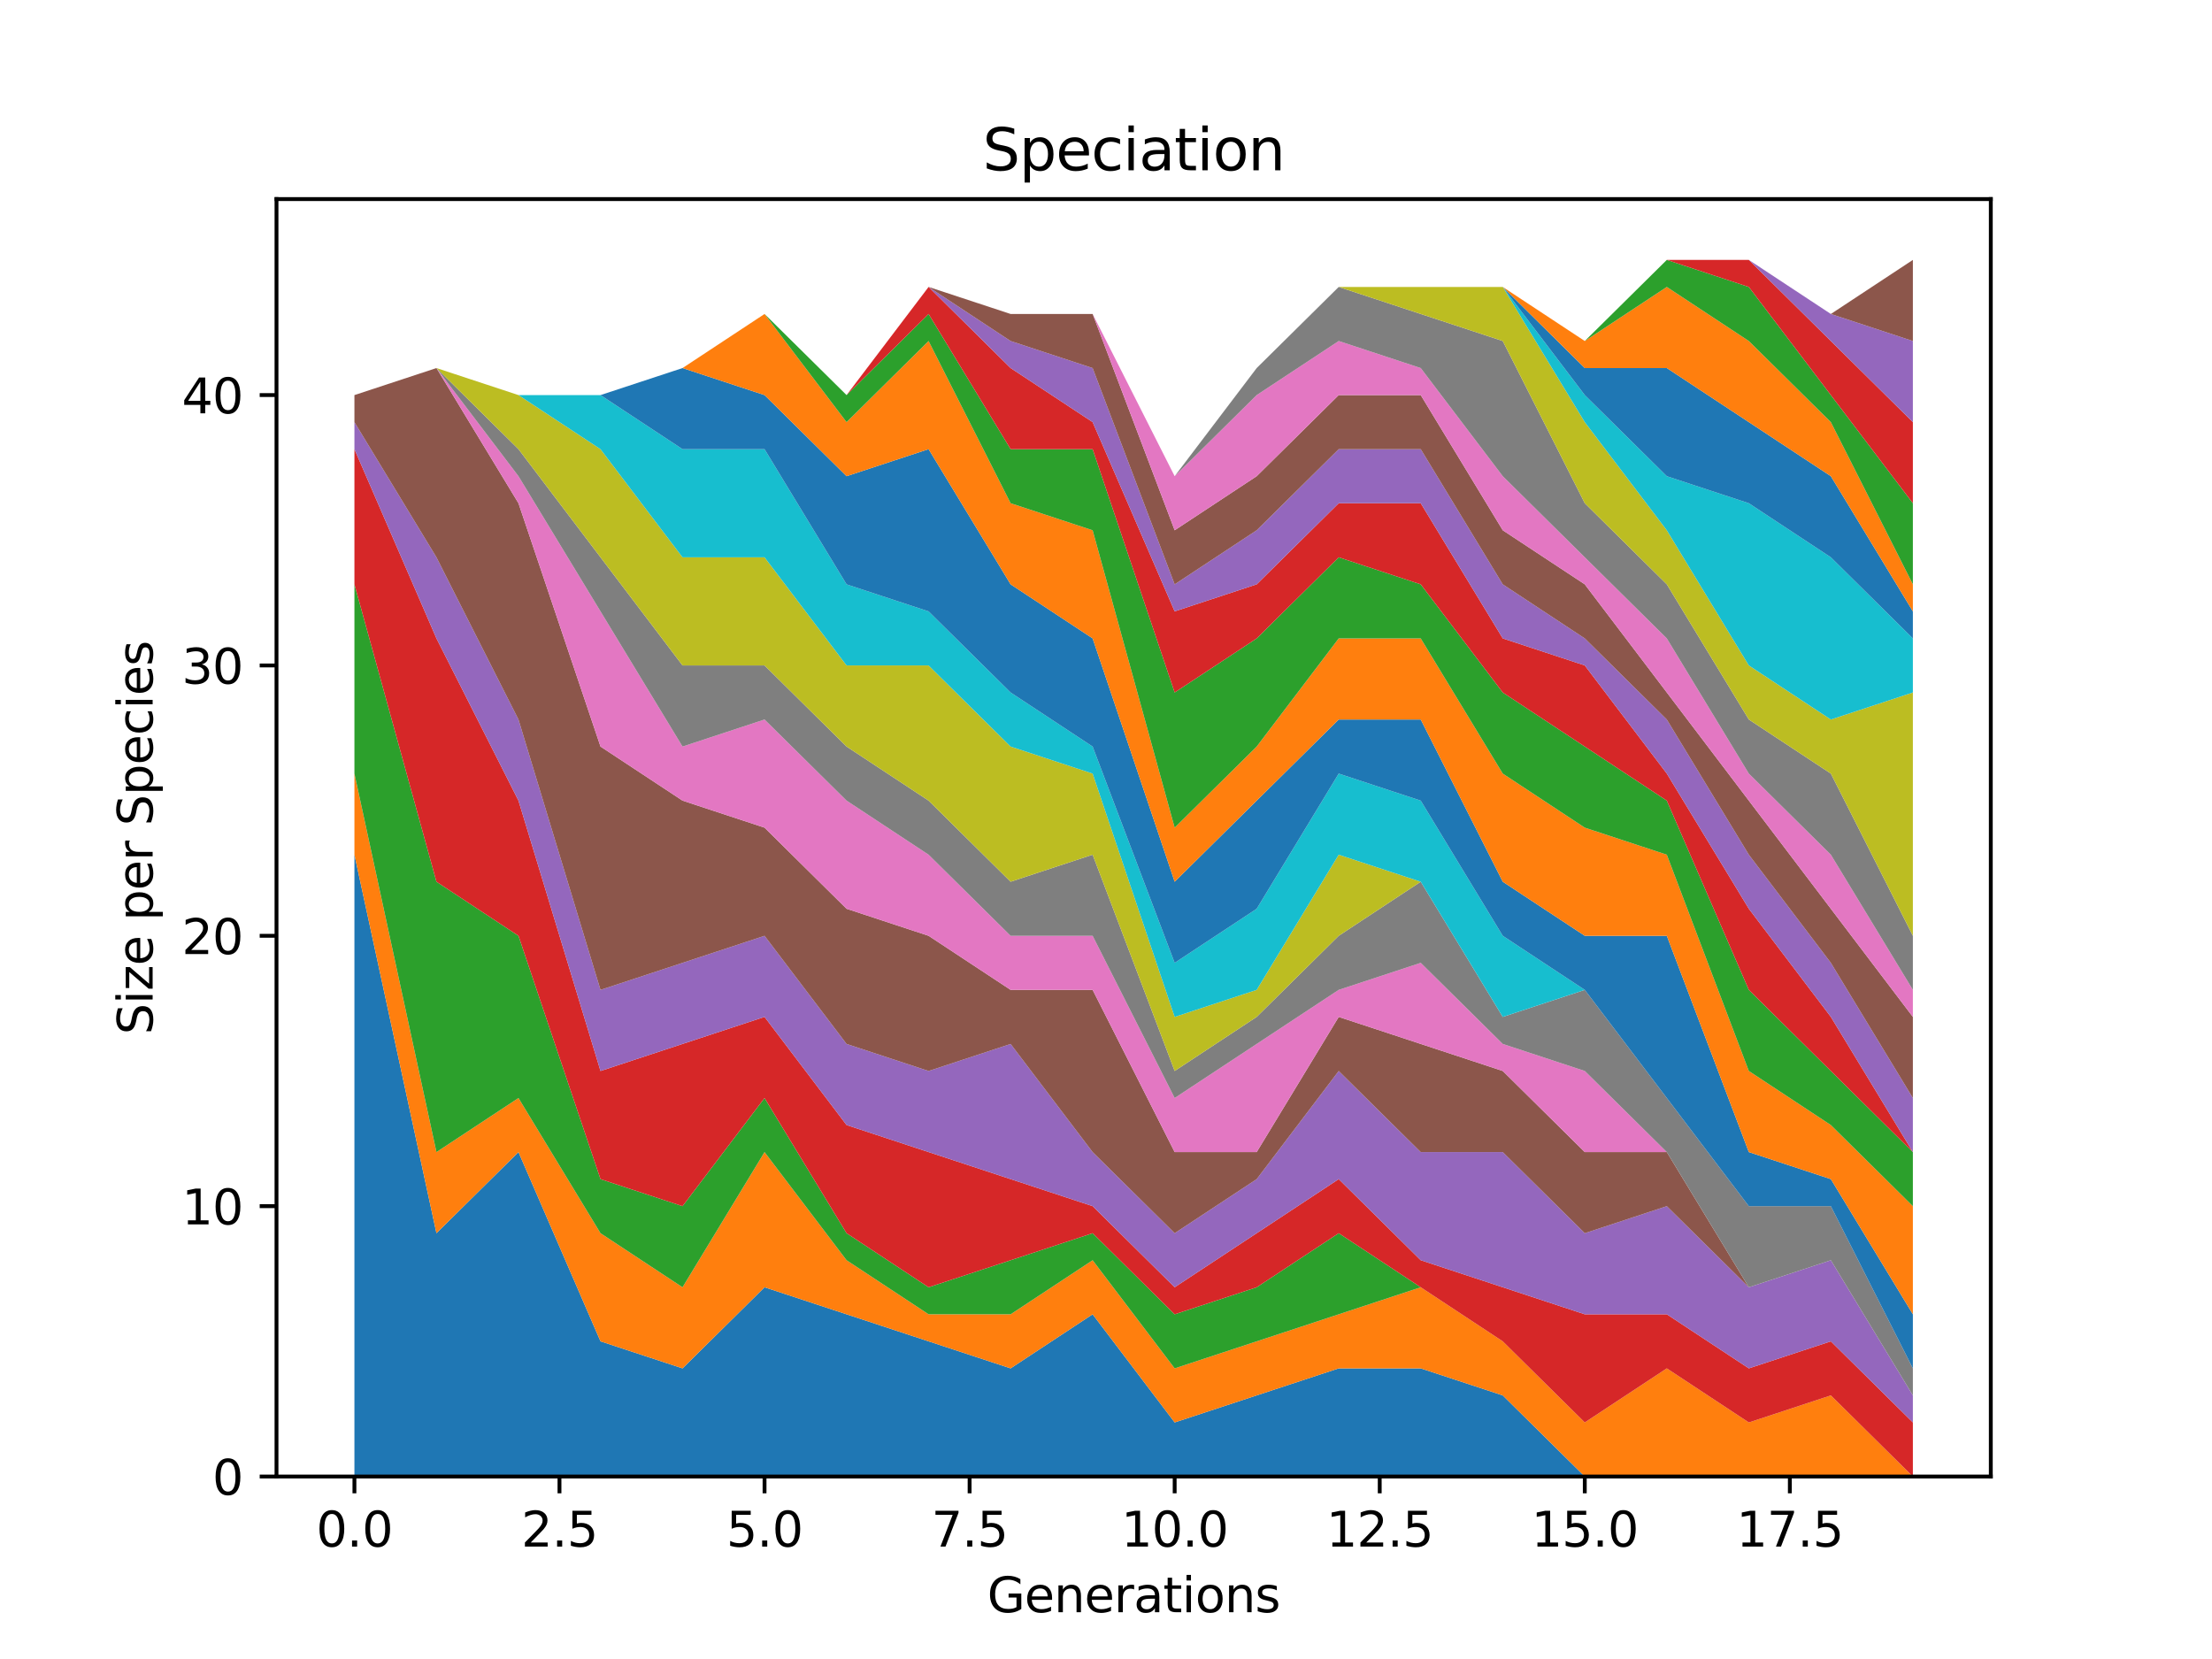 <?xml version="1.0" encoding="utf-8" standalone="no"?>
<!DOCTYPE svg PUBLIC "-//W3C//DTD SVG 1.1//EN"
  "http://www.w3.org/Graphics/SVG/1.1/DTD/svg11.dtd">
<svg xmlns:xlink="http://www.w3.org/1999/xlink" width="460.8pt" height="345.6pt" viewBox="0 0 460.8 345.6" xmlns="http://www.w3.org/2000/svg" version="1.1">
 <defs>
  <style type="text/css">*{stroke-linejoin: round; stroke-linecap: butt}</style>
 </defs>
 <g id="figure_1">
  <g id="patch_1">
   <path d="M 0 345.6 
L 460.8 345.6 
L 460.8 0 
L 0 0 
z
" style="fill: #ffffff"/>
  </g>
  <g id="axes_1">
   <g id="patch_2">
    <path d="M 57.6 307.584 
L 414.72 307.584 
L 414.72 41.472 
L 57.6 41.472 
z
" style="fill: #ffffff"/>
   </g>
   <g id="PolyCollection_1">
    <path d="M 73.833 178.048 
L 73.833 307.584 
L 90.92 307.584 
L 108.007 307.584 
L 125.094 307.584 
L 142.181 307.584 
L 159.268 307.584 
L 176.355 307.584 
L 193.442 307.584 
L 210.529 307.584 
L 227.616 307.584 
L 244.704 307.584 
L 261.791 307.584 
L 278.878 307.584 
L 295.965 307.584 
L 313.052 307.584 
L 330.139 307.584 
L 347.226 307.584 
L 364.313 307.584 
L 381.4 307.584 
L 398.487 307.584 
L 398.487 307.584 
L 398.487 307.584 
L 381.4 307.584 
L 364.313 307.584 
L 347.226 307.584 
L 330.139 307.584 
L 313.052 290.688 
L 295.965 285.056 
L 278.878 285.056 
L 261.791 290.688 
L 244.704 296.32 
L 227.616 273.792 
L 210.529 285.056 
L 193.442 279.424 
L 176.355 273.792 
L 159.268 268.16 
L 142.181 285.056 
L 125.094 279.424 
L 108.007 240 
L 90.92 256.896 
L 73.833 178.048 
z
" clip-path="url(#p8655a95575)" style="fill: #1f77b4"/>
   </g>
   <g id="PolyCollection_2">
    <path d="M 73.833 161.152 
L 73.833 178.048 
L 90.92 256.896 
L 108.007 240 
L 125.094 279.424 
L 142.181 285.056 
L 159.268 268.16 
L 176.355 273.792 
L 193.442 279.424 
L 210.529 285.056 
L 227.616 273.792 
L 244.704 296.32 
L 261.791 290.688 
L 278.878 285.056 
L 295.965 285.056 
L 313.052 290.688 
L 330.139 307.584 
L 347.226 307.584 
L 364.313 307.584 
L 381.4 307.584 
L 398.487 307.584 
L 398.487 307.584 
L 398.487 307.584 
L 381.4 290.688 
L 364.313 296.32 
L 347.226 285.056 
L 330.139 296.32 
L 313.052 279.424 
L 295.965 268.16 
L 278.878 273.792 
L 261.791 279.424 
L 244.704 285.056 
L 227.616 262.528 
L 210.529 273.792 
L 193.442 273.792 
L 176.355 262.528 
L 159.268 240 
L 142.181 268.16 
L 125.094 256.896 
L 108.007 228.736 
L 90.92 240 
L 73.833 161.152 
z
" clip-path="url(#p8655a95575)" style="fill: #ff7f0e"/>
   </g>
   <g id="PolyCollection_3">
    <path d="M 73.833 121.728 
L 73.833 161.152 
L 90.92 240 
L 108.007 228.736 
L 125.094 256.896 
L 142.181 268.16 
L 159.268 240 
L 176.355 262.528 
L 193.442 273.792 
L 210.529 273.792 
L 227.616 262.528 
L 244.704 285.056 
L 261.791 279.424 
L 278.878 273.792 
L 295.965 268.16 
L 313.052 279.424 
L 330.139 296.32 
L 347.226 285.056 
L 364.313 296.32 
L 381.4 290.688 
L 398.487 307.584 
L 398.487 307.584 
L 398.487 307.584 
L 381.4 290.688 
L 364.313 296.32 
L 347.226 285.056 
L 330.139 296.32 
L 313.052 279.424 
L 295.965 268.16 
L 278.878 256.896 
L 261.791 268.16 
L 244.704 273.792 
L 227.616 256.896 
L 210.529 262.528 
L 193.442 268.16 
L 176.355 256.896 
L 159.268 228.736 
L 142.181 251.264 
L 125.094 245.632 
L 108.007 194.944 
L 90.92 183.68 
L 73.833 121.728 
z
" clip-path="url(#p8655a95575)" style="fill: #2ca02c"/>
   </g>
   <g id="PolyCollection_4">
    <path d="M 73.833 93.568 
L 73.833 121.728 
L 90.92 183.68 
L 108.007 194.944 
L 125.094 245.632 
L 142.181 251.264 
L 159.268 228.736 
L 176.355 256.896 
L 193.442 268.16 
L 210.529 262.528 
L 227.616 256.896 
L 244.704 273.792 
L 261.791 268.16 
L 278.878 256.896 
L 295.965 268.16 
L 313.052 279.424 
L 330.139 296.32 
L 347.226 285.056 
L 364.313 296.32 
L 381.4 290.688 
L 398.487 307.584 
L 398.487 296.32 
L 398.487 296.32 
L 381.4 279.424 
L 364.313 285.056 
L 347.226 273.792 
L 330.139 273.792 
L 313.052 268.16 
L 295.965 262.528 
L 278.878 245.632 
L 261.791 256.896 
L 244.704 268.16 
L 227.616 251.264 
L 210.529 245.632 
L 193.442 240 
L 176.355 234.368 
L 159.268 211.84 
L 142.181 217.472 
L 125.094 223.104 
L 108.007 166.784 
L 90.92 132.992 
L 73.833 93.568 
z
" clip-path="url(#p8655a95575)" style="fill: #d62728"/>
   </g>
   <g id="PolyCollection_5">
    <path d="M 73.833 87.936 
L 73.833 93.568 
L 90.92 132.992 
L 108.007 166.784 
L 125.094 223.104 
L 142.181 217.472 
L 159.268 211.84 
L 176.355 234.368 
L 193.442 240 
L 210.529 245.632 
L 227.616 251.264 
L 244.704 268.16 
L 261.791 256.896 
L 278.878 245.632 
L 295.965 262.528 
L 313.052 268.16 
L 330.139 273.792 
L 347.226 273.792 
L 364.313 285.056 
L 381.4 279.424 
L 398.487 296.32 
L 398.487 290.688 
L 398.487 290.688 
L 381.4 262.528 
L 364.313 268.16 
L 347.226 251.264 
L 330.139 256.896 
L 313.052 240 
L 295.965 240 
L 278.878 223.104 
L 261.791 245.632 
L 244.704 256.896 
L 227.616 240 
L 210.529 217.472 
L 193.442 223.104 
L 176.355 217.472 
L 159.268 194.944 
L 142.181 200.576 
L 125.094 206.208 
L 108.007 149.888 
L 90.92 116.096 
L 73.833 87.936 
z
" clip-path="url(#p8655a95575)" style="fill: #9467bd"/>
   </g>
   <g id="PolyCollection_6">
    <path d="M 73.833 82.304 
L 73.833 87.936 
L 90.92 116.096 
L 108.007 149.888 
L 125.094 206.208 
L 142.181 200.576 
L 159.268 194.944 
L 176.355 217.472 
L 193.442 223.104 
L 210.529 217.472 
L 227.616 240 
L 244.704 256.896 
L 261.791 245.632 
L 278.878 223.104 
L 295.965 240 
L 313.052 240 
L 330.139 256.896 
L 347.226 251.264 
L 364.313 268.16 
L 381.4 262.528 
L 398.487 290.688 
L 398.487 290.688 
L 398.487 290.688 
L 381.4 262.528 
L 364.313 268.16 
L 347.226 240 
L 330.139 240 
L 313.052 223.104 
L 295.965 217.472 
L 278.878 211.84 
L 261.791 240 
L 244.704 240 
L 227.616 206.208 
L 210.529 206.208 
L 193.442 194.944 
L 176.355 189.312 
L 159.268 172.416 
L 142.181 166.784 
L 125.094 155.52 
L 108.007 104.832 
L 90.92 76.672 
L 73.833 82.304 
z
" clip-path="url(#p8655a95575)" style="fill: #8c564b"/>
   </g>
   <g id="PolyCollection_7">
    <path d="M 73.833 82.304 
L 73.833 82.304 
L 90.92 76.672 
L 108.007 104.832 
L 125.094 155.52 
L 142.181 166.784 
L 159.268 172.416 
L 176.355 189.312 
L 193.442 194.944 
L 210.529 206.208 
L 227.616 206.208 
L 244.704 240 
L 261.791 240 
L 278.878 211.84 
L 295.965 217.472 
L 313.052 223.104 
L 330.139 240 
L 347.226 240 
L 364.313 268.16 
L 381.4 262.528 
L 398.487 290.688 
L 398.487 290.688 
L 398.487 290.688 
L 381.4 262.528 
L 364.313 268.16 
L 347.226 240 
L 330.139 223.104 
L 313.052 217.472 
L 295.965 200.576 
L 278.878 206.208 
L 261.791 217.472 
L 244.704 228.736 
L 227.616 194.944 
L 210.529 194.944 
L 193.442 178.048 
L 176.355 166.784 
L 159.268 149.888 
L 142.181 155.52 
L 125.094 127.36 
L 108.007 99.2 
L 90.92 76.672 
L 73.833 82.304 
z
" clip-path="url(#p8655a95575)" style="fill: #e377c2"/>
   </g>
   <g id="PolyCollection_8">
    <path d="M 73.833 82.304 
L 73.833 82.304 
L 90.92 76.672 
L 108.007 99.2 
L 125.094 127.36 
L 142.181 155.52 
L 159.268 149.888 
L 176.355 166.784 
L 193.442 178.048 
L 210.529 194.944 
L 227.616 194.944 
L 244.704 228.736 
L 261.791 217.472 
L 278.878 206.208 
L 295.965 200.576 
L 313.052 217.472 
L 330.139 223.104 
L 347.226 240 
L 364.313 268.16 
L 381.4 262.528 
L 398.487 290.688 
L 398.487 285.056 
L 398.487 285.056 
L 381.4 251.264 
L 364.313 251.264 
L 347.226 228.736 
L 330.139 206.208 
L 313.052 211.84 
L 295.965 183.68 
L 278.878 194.944 
L 261.791 211.84 
L 244.704 223.104 
L 227.616 178.048 
L 210.529 183.68 
L 193.442 166.784 
L 176.355 155.52 
L 159.268 138.624 
L 142.181 138.624 
L 125.094 116.096 
L 108.007 93.568 
L 90.92 76.672 
L 73.833 82.304 
z
" clip-path="url(#p8655a95575)" style="fill: #7f7f7f"/>
   </g>
   <g id="PolyCollection_9">
    <path d="M 73.833 82.304 
L 73.833 82.304 
L 90.92 76.672 
L 108.007 93.568 
L 125.094 116.096 
L 142.181 138.624 
L 159.268 138.624 
L 176.355 155.52 
L 193.442 166.784 
L 210.529 183.68 
L 227.616 178.048 
L 244.704 223.104 
L 261.791 211.84 
L 278.878 194.944 
L 295.965 183.68 
L 313.052 211.84 
L 330.139 206.208 
L 347.226 228.736 
L 364.313 251.264 
L 381.4 251.264 
L 398.487 285.056 
L 398.487 285.056 
L 398.487 285.056 
L 381.4 251.264 
L 364.313 251.264 
L 347.226 228.736 
L 330.139 206.208 
L 313.052 211.84 
L 295.965 183.68 
L 278.878 178.048 
L 261.791 206.208 
L 244.704 211.84 
L 227.616 161.152 
L 210.529 155.52 
L 193.442 138.624 
L 176.355 138.624 
L 159.268 116.096 
L 142.181 116.096 
L 125.094 93.568 
L 108.007 82.304 
L 90.92 76.672 
L 73.833 82.304 
z
" clip-path="url(#p8655a95575)" style="fill: #bcbd22"/>
   </g>
   <g id="PolyCollection_10">
    <path d="M 73.833 82.304 
L 73.833 82.304 
L 90.92 76.672 
L 108.007 82.304 
L 125.094 93.568 
L 142.181 116.096 
L 159.268 116.096 
L 176.355 138.624 
L 193.442 138.624 
L 210.529 155.52 
L 227.616 161.152 
L 244.704 211.84 
L 261.791 206.208 
L 278.878 178.048 
L 295.965 183.68 
L 313.052 211.84 
L 330.139 206.208 
L 347.226 228.736 
L 364.313 251.264 
L 381.4 251.264 
L 398.487 285.056 
L 398.487 285.056 
L 398.487 285.056 
L 381.4 251.264 
L 364.313 251.264 
L 347.226 228.736 
L 330.139 206.208 
L 313.052 194.944 
L 295.965 166.784 
L 278.878 161.152 
L 261.791 189.312 
L 244.704 200.576 
L 227.616 155.52 
L 210.529 144.256 
L 193.442 127.36 
L 176.355 121.728 
L 159.268 93.568 
L 142.181 93.568 
L 125.094 82.304 
L 108.007 82.304 
L 90.92 76.672 
L 73.833 82.304 
z
" clip-path="url(#p8655a95575)" style="fill: #17becf"/>
   </g>
   <g id="PolyCollection_11">
    <path d="M 73.833 82.304 
L 73.833 82.304 
L 90.92 76.672 
L 108.007 82.304 
L 125.094 82.304 
L 142.181 93.568 
L 159.268 93.568 
L 176.355 121.728 
L 193.442 127.36 
L 210.529 144.256 
L 227.616 155.52 
L 244.704 200.576 
L 261.791 189.312 
L 278.878 161.152 
L 295.965 166.784 
L 313.052 194.944 
L 330.139 206.208 
L 347.226 228.736 
L 364.313 251.264 
L 381.4 251.264 
L 398.487 285.056 
L 398.487 273.792 
L 398.487 273.792 
L 381.4 245.632 
L 364.313 240 
L 347.226 194.944 
L 330.139 194.944 
L 313.052 183.68 
L 295.965 149.888 
L 278.878 149.888 
L 261.791 166.784 
L 244.704 183.68 
L 227.616 132.992 
L 210.529 121.728 
L 193.442 93.568 
L 176.355 99.2 
L 159.268 82.304 
L 142.181 76.672 
L 125.094 82.304 
L 108.007 82.304 
L 90.92 76.672 
L 73.833 82.304 
z
" clip-path="url(#p8655a95575)" style="fill: #1f77b4"/>
   </g>
   <g id="PolyCollection_12">
    <path d="M 73.833 82.304 
L 73.833 82.304 
L 90.92 76.672 
L 108.007 82.304 
L 125.094 82.304 
L 142.181 76.672 
L 159.268 82.304 
L 176.355 99.2 
L 193.442 93.568 
L 210.529 121.728 
L 227.616 132.992 
L 244.704 183.68 
L 261.791 166.784 
L 278.878 149.888 
L 295.965 149.888 
L 313.052 183.68 
L 330.139 194.944 
L 347.226 194.944 
L 364.313 240 
L 381.4 245.632 
L 398.487 273.792 
L 398.487 251.264 
L 398.487 251.264 
L 381.4 234.368 
L 364.313 223.104 
L 347.226 178.048 
L 330.139 172.416 
L 313.052 161.152 
L 295.965 132.992 
L 278.878 132.992 
L 261.791 155.52 
L 244.704 172.416 
L 227.616 110.464 
L 210.529 104.832 
L 193.442 71.04 
L 176.355 87.936 
L 159.268 65.408 
L 142.181 76.672 
L 125.094 82.304 
L 108.007 82.304 
L 90.92 76.672 
L 73.833 82.304 
z
" clip-path="url(#p8655a95575)" style="fill: #ff7f0e"/>
   </g>
   <g id="PolyCollection_13">
    <path d="M 73.833 82.304 
L 73.833 82.304 
L 90.92 76.672 
L 108.007 82.304 
L 125.094 82.304 
L 142.181 76.672 
L 159.268 65.408 
L 176.355 87.936 
L 193.442 71.04 
L 210.529 104.832 
L 227.616 110.464 
L 244.704 172.416 
L 261.791 155.52 
L 278.878 132.992 
L 295.965 132.992 
L 313.052 161.152 
L 330.139 172.416 
L 347.226 178.048 
L 364.313 223.104 
L 381.4 234.368 
L 398.487 251.264 
L 398.487 240 
L 398.487 240 
L 381.4 223.104 
L 364.313 206.208 
L 347.226 166.784 
L 330.139 155.52 
L 313.052 144.256 
L 295.965 121.728 
L 278.878 116.096 
L 261.791 132.992 
L 244.704 144.256 
L 227.616 93.568 
L 210.529 93.568 
L 193.442 65.408 
L 176.355 82.304 
L 159.268 65.408 
L 142.181 76.672 
L 125.094 82.304 
L 108.007 82.304 
L 90.92 76.672 
L 73.833 82.304 
z
" clip-path="url(#p8655a95575)" style="fill: #2ca02c"/>
   </g>
   <g id="PolyCollection_14">
    <path d="M 73.833 82.304 
L 73.833 82.304 
L 90.92 76.672 
L 108.007 82.304 
L 125.094 82.304 
L 142.181 76.672 
L 159.268 65.408 
L 176.355 82.304 
L 193.442 65.408 
L 210.529 93.568 
L 227.616 93.568 
L 244.704 144.256 
L 261.791 132.992 
L 278.878 116.096 
L 295.965 121.728 
L 313.052 144.256 
L 330.139 155.52 
L 347.226 166.784 
L 364.313 206.208 
L 381.4 223.104 
L 398.487 240 
L 398.487 240 
L 398.487 240 
L 381.4 211.84 
L 364.313 189.312 
L 347.226 161.152 
L 330.139 138.624 
L 313.052 132.992 
L 295.965 104.832 
L 278.878 104.832 
L 261.791 121.728 
L 244.704 127.36 
L 227.616 87.936 
L 210.529 76.672 
L 193.442 59.776 
L 176.355 82.304 
L 159.268 65.408 
L 142.181 76.672 
L 125.094 82.304 
L 108.007 82.304 
L 90.92 76.672 
L 73.833 82.304 
z
" clip-path="url(#p8655a95575)" style="fill: #d62728"/>
   </g>
   <g id="PolyCollection_15">
    <path d="M 73.833 82.304 
L 73.833 82.304 
L 90.92 76.672 
L 108.007 82.304 
L 125.094 82.304 
L 142.181 76.672 
L 159.268 65.408 
L 176.355 82.304 
L 193.442 59.776 
L 210.529 76.672 
L 227.616 87.936 
L 244.704 127.36 
L 261.791 121.728 
L 278.878 104.832 
L 295.965 104.832 
L 313.052 132.992 
L 330.139 138.624 
L 347.226 161.152 
L 364.313 189.312 
L 381.4 211.84 
L 398.487 240 
L 398.487 228.736 
L 398.487 228.736 
L 381.4 200.576 
L 364.313 178.048 
L 347.226 149.888 
L 330.139 132.992 
L 313.052 121.728 
L 295.965 93.568 
L 278.878 93.568 
L 261.791 110.464 
L 244.704 121.728 
L 227.616 76.672 
L 210.529 71.04 
L 193.442 59.776 
L 176.355 82.304 
L 159.268 65.408 
L 142.181 76.672 
L 125.094 82.304 
L 108.007 82.304 
L 90.92 76.672 
L 73.833 82.304 
z
" clip-path="url(#p8655a95575)" style="fill: #9467bd"/>
   </g>
   <g id="PolyCollection_16">
    <path d="M 73.833 82.304 
L 73.833 82.304 
L 90.92 76.672 
L 108.007 82.304 
L 125.094 82.304 
L 142.181 76.672 
L 159.268 65.408 
L 176.355 82.304 
L 193.442 59.776 
L 210.529 71.04 
L 227.616 76.672 
L 244.704 121.728 
L 261.791 110.464 
L 278.878 93.568 
L 295.965 93.568 
L 313.052 121.728 
L 330.139 132.992 
L 347.226 149.888 
L 364.313 178.048 
L 381.4 200.576 
L 398.487 228.736 
L 398.487 211.84 
L 398.487 211.84 
L 381.4 189.312 
L 364.313 166.784 
L 347.226 144.256 
L 330.139 121.728 
L 313.052 110.464 
L 295.965 82.304 
L 278.878 82.304 
L 261.791 99.2 
L 244.704 110.464 
L 227.616 65.408 
L 210.529 65.408 
L 193.442 59.776 
L 176.355 82.304 
L 159.268 65.408 
L 142.181 76.672 
L 125.094 82.304 
L 108.007 82.304 
L 90.92 76.672 
L 73.833 82.304 
z
" clip-path="url(#p8655a95575)" style="fill: #8c564b"/>
   </g>
   <g id="PolyCollection_17">
    <path d="M 73.833 82.304 
L 73.833 82.304 
L 90.92 76.672 
L 108.007 82.304 
L 125.094 82.304 
L 142.181 76.672 
L 159.268 65.408 
L 176.355 82.304 
L 193.442 59.776 
L 210.529 65.408 
L 227.616 65.408 
L 244.704 110.464 
L 261.791 99.2 
L 278.878 82.304 
L 295.965 82.304 
L 313.052 110.464 
L 330.139 121.728 
L 347.226 144.256 
L 364.313 166.784 
L 381.4 189.312 
L 398.487 211.84 
L 398.487 206.208 
L 398.487 206.208 
L 381.4 178.048 
L 364.313 161.152 
L 347.226 132.992 
L 330.139 116.096 
L 313.052 99.2 
L 295.965 76.672 
L 278.878 71.04 
L 261.791 82.304 
L 244.704 99.2 
L 227.616 65.408 
L 210.529 65.408 
L 193.442 59.776 
L 176.355 82.304 
L 159.268 65.408 
L 142.181 76.672 
L 125.094 82.304 
L 108.007 82.304 
L 90.92 76.672 
L 73.833 82.304 
z
" clip-path="url(#p8655a95575)" style="fill: #e377c2"/>
   </g>
   <g id="PolyCollection_18">
    <path d="M 73.833 82.304 
L 73.833 82.304 
L 90.92 76.672 
L 108.007 82.304 
L 125.094 82.304 
L 142.181 76.672 
L 159.268 65.408 
L 176.355 82.304 
L 193.442 59.776 
L 210.529 65.408 
L 227.616 65.408 
L 244.704 99.2 
L 261.791 82.304 
L 278.878 71.04 
L 295.965 76.672 
L 313.052 99.2 
L 330.139 116.096 
L 347.226 132.992 
L 364.313 161.152 
L 381.4 178.048 
L 398.487 206.208 
L 398.487 194.944 
L 398.487 194.944 
L 381.4 161.152 
L 364.313 149.888 
L 347.226 121.728 
L 330.139 104.832 
L 313.052 71.04 
L 295.965 65.408 
L 278.878 59.776 
L 261.791 76.672 
L 244.704 99.2 
L 227.616 65.408 
L 210.529 65.408 
L 193.442 59.776 
L 176.355 82.304 
L 159.268 65.408 
L 142.181 76.672 
L 125.094 82.304 
L 108.007 82.304 
L 90.92 76.672 
L 73.833 82.304 
z
" clip-path="url(#p8655a95575)" style="fill: #7f7f7f"/>
   </g>
   <g id="PolyCollection_19">
    <path d="M 73.833 82.304 
L 73.833 82.304 
L 90.92 76.672 
L 108.007 82.304 
L 125.094 82.304 
L 142.181 76.672 
L 159.268 65.408 
L 176.355 82.304 
L 193.442 59.776 
L 210.529 65.408 
L 227.616 65.408 
L 244.704 99.2 
L 261.791 76.672 
L 278.878 59.776 
L 295.965 65.408 
L 313.052 71.04 
L 330.139 104.832 
L 347.226 121.728 
L 364.313 149.888 
L 381.4 161.152 
L 398.487 194.944 
L 398.487 144.256 
L 398.487 144.256 
L 381.4 149.888 
L 364.313 138.624 
L 347.226 110.464 
L 330.139 87.936 
L 313.052 59.776 
L 295.965 59.776 
L 278.878 59.776 
L 261.791 76.672 
L 244.704 99.2 
L 227.616 65.408 
L 210.529 65.408 
L 193.442 59.776 
L 176.355 82.304 
L 159.268 65.408 
L 142.181 76.672 
L 125.094 82.304 
L 108.007 82.304 
L 90.92 76.672 
L 73.833 82.304 
z
" clip-path="url(#p8655a95575)" style="fill: #bcbd22"/>
   </g>
   <g id="PolyCollection_20">
    <path d="M 73.833 82.304 
L 73.833 82.304 
L 90.92 76.672 
L 108.007 82.304 
L 125.094 82.304 
L 142.181 76.672 
L 159.268 65.408 
L 176.355 82.304 
L 193.442 59.776 
L 210.529 65.408 
L 227.616 65.408 
L 244.704 99.2 
L 261.791 76.672 
L 278.878 59.776 
L 295.965 59.776 
L 313.052 59.776 
L 330.139 87.936 
L 347.226 110.464 
L 364.313 138.624 
L 381.4 149.888 
L 398.487 144.256 
L 398.487 132.992 
L 398.487 132.992 
L 381.4 116.096 
L 364.313 104.832 
L 347.226 99.2 
L 330.139 82.304 
L 313.052 59.776 
L 295.965 59.776 
L 278.878 59.776 
L 261.791 76.672 
L 244.704 99.2 
L 227.616 65.408 
L 210.529 65.408 
L 193.442 59.776 
L 176.355 82.304 
L 159.268 65.408 
L 142.181 76.672 
L 125.094 82.304 
L 108.007 82.304 
L 90.92 76.672 
L 73.833 82.304 
z
" clip-path="url(#p8655a95575)" style="fill: #17becf"/>
   </g>
   <g id="PolyCollection_21">
    <path d="M 73.833 82.304 
L 73.833 82.304 
L 90.92 76.672 
L 108.007 82.304 
L 125.094 82.304 
L 142.181 76.672 
L 159.268 65.408 
L 176.355 82.304 
L 193.442 59.776 
L 210.529 65.408 
L 227.616 65.408 
L 244.704 99.2 
L 261.791 76.672 
L 278.878 59.776 
L 295.965 59.776 
L 313.052 59.776 
L 330.139 82.304 
L 347.226 99.2 
L 364.313 104.832 
L 381.4 116.096 
L 398.487 132.992 
L 398.487 127.36 
L 398.487 127.36 
L 381.4 99.2 
L 364.313 87.936 
L 347.226 76.672 
L 330.139 76.672 
L 313.052 59.776 
L 295.965 59.776 
L 278.878 59.776 
L 261.791 76.672 
L 244.704 99.2 
L 227.616 65.408 
L 210.529 65.408 
L 193.442 59.776 
L 176.355 82.304 
L 159.268 65.408 
L 142.181 76.672 
L 125.094 82.304 
L 108.007 82.304 
L 90.92 76.672 
L 73.833 82.304 
z
" clip-path="url(#p8655a95575)" style="fill: #1f77b4"/>
   </g>
   <g id="PolyCollection_22">
    <path d="M 73.833 82.304 
L 73.833 82.304 
L 90.92 76.672 
L 108.007 82.304 
L 125.094 82.304 
L 142.181 76.672 
L 159.268 65.408 
L 176.355 82.304 
L 193.442 59.776 
L 210.529 65.408 
L 227.616 65.408 
L 244.704 99.2 
L 261.791 76.672 
L 278.878 59.776 
L 295.965 59.776 
L 313.052 59.776 
L 330.139 76.672 
L 347.226 76.672 
L 364.313 87.936 
L 381.4 99.2 
L 398.487 127.36 
L 398.487 121.728 
L 398.487 121.728 
L 381.4 87.936 
L 364.313 71.04 
L 347.226 59.776 
L 330.139 71.04 
L 313.052 59.776 
L 295.965 59.776 
L 278.878 59.776 
L 261.791 76.672 
L 244.704 99.2 
L 227.616 65.408 
L 210.529 65.408 
L 193.442 59.776 
L 176.355 82.304 
L 159.268 65.408 
L 142.181 76.672 
L 125.094 82.304 
L 108.007 82.304 
L 90.92 76.672 
L 73.833 82.304 
z
" clip-path="url(#p8655a95575)" style="fill: #ff7f0e"/>
   </g>
   <g id="PolyCollection_23">
    <path d="M 73.833 82.304 
L 73.833 82.304 
L 90.92 76.672 
L 108.007 82.304 
L 125.094 82.304 
L 142.181 76.672 
L 159.268 65.408 
L 176.355 82.304 
L 193.442 59.776 
L 210.529 65.408 
L 227.616 65.408 
L 244.704 99.2 
L 261.791 76.672 
L 278.878 59.776 
L 295.965 59.776 
L 313.052 59.776 
L 330.139 71.04 
L 347.226 59.776 
L 364.313 71.04 
L 381.4 87.936 
L 398.487 121.728 
L 398.487 104.832 
L 398.487 104.832 
L 381.4 82.304 
L 364.313 59.776 
L 347.226 54.144 
L 330.139 71.04 
L 313.052 59.776 
L 295.965 59.776 
L 278.878 59.776 
L 261.791 76.672 
L 244.704 99.2 
L 227.616 65.408 
L 210.529 65.408 
L 193.442 59.776 
L 176.355 82.304 
L 159.268 65.408 
L 142.181 76.672 
L 125.094 82.304 
L 108.007 82.304 
L 90.92 76.672 
L 73.833 82.304 
z
" clip-path="url(#p8655a95575)" style="fill: #2ca02c"/>
   </g>
   <g id="PolyCollection_24">
    <path d="M 73.833 82.304 
L 73.833 82.304 
L 90.92 76.672 
L 108.007 82.304 
L 125.094 82.304 
L 142.181 76.672 
L 159.268 65.408 
L 176.355 82.304 
L 193.442 59.776 
L 210.529 65.408 
L 227.616 65.408 
L 244.704 99.2 
L 261.791 76.672 
L 278.878 59.776 
L 295.965 59.776 
L 313.052 59.776 
L 330.139 71.04 
L 347.226 54.144 
L 364.313 59.776 
L 381.4 82.304 
L 398.487 104.832 
L 398.487 87.936 
L 398.487 87.936 
L 381.4 71.04 
L 364.313 54.144 
L 347.226 54.144 
L 330.139 71.04 
L 313.052 59.776 
L 295.965 59.776 
L 278.878 59.776 
L 261.791 76.672 
L 244.704 99.2 
L 227.616 65.408 
L 210.529 65.408 
L 193.442 59.776 
L 176.355 82.304 
L 159.268 65.408 
L 142.181 76.672 
L 125.094 82.304 
L 108.007 82.304 
L 90.92 76.672 
L 73.833 82.304 
z
" clip-path="url(#p8655a95575)" style="fill: #d62728"/>
   </g>
   <g id="PolyCollection_25">
    <path d="M 73.833 82.304 
L 73.833 82.304 
L 90.92 76.672 
L 108.007 82.304 
L 125.094 82.304 
L 142.181 76.672 
L 159.268 65.408 
L 176.355 82.304 
L 193.442 59.776 
L 210.529 65.408 
L 227.616 65.408 
L 244.704 99.2 
L 261.791 76.672 
L 278.878 59.776 
L 295.965 59.776 
L 313.052 59.776 
L 330.139 71.04 
L 347.226 54.144 
L 364.313 54.144 
L 381.4 71.04 
L 398.487 87.936 
L 398.487 71.04 
L 398.487 71.04 
L 381.4 65.408 
L 364.313 54.144 
L 347.226 54.144 
L 330.139 71.04 
L 313.052 59.776 
L 295.965 59.776 
L 278.878 59.776 
L 261.791 76.672 
L 244.704 99.2 
L 227.616 65.408 
L 210.529 65.408 
L 193.442 59.776 
L 176.355 82.304 
L 159.268 65.408 
L 142.181 76.672 
L 125.094 82.304 
L 108.007 82.304 
L 90.92 76.672 
L 73.833 82.304 
z
" clip-path="url(#p8655a95575)" style="fill: #9467bd"/>
   </g>
   <g id="PolyCollection_26">
    <path d="M 73.833 82.304 
L 73.833 82.304 
L 90.92 76.672 
L 108.007 82.304 
L 125.094 82.304 
L 142.181 76.672 
L 159.268 65.408 
L 176.355 82.304 
L 193.442 59.776 
L 210.529 65.408 
L 227.616 65.408 
L 244.704 99.2 
L 261.791 76.672 
L 278.878 59.776 
L 295.965 59.776 
L 313.052 59.776 
L 330.139 71.04 
L 347.226 54.144 
L 364.313 54.144 
L 381.4 65.408 
L 398.487 71.04 
L 398.487 54.144 
L 398.487 54.144 
L 381.4 65.408 
L 364.313 54.144 
L 347.226 54.144 
L 330.139 71.04 
L 313.052 59.776 
L 295.965 59.776 
L 278.878 59.776 
L 261.791 76.672 
L 244.704 99.2 
L 227.616 65.408 
L 210.529 65.408 
L 193.442 59.776 
L 176.355 82.304 
L 159.268 65.408 
L 142.181 76.672 
L 125.094 82.304 
L 108.007 82.304 
L 90.92 76.672 
L 73.833 82.304 
z
" clip-path="url(#p8655a95575)" style="fill: #8c564b"/>
   </g>
   <g id="matplotlib.axis_1">
    <g id="xtick_1">
     <g id="line2d_1">
      <defs>
       <path id="m2ce0310253" d="M 0 0 
L 0 3.5 
" style="stroke: #000000; stroke-width: 0.8"/>
      </defs>
      <g>
       <use xlink:href="#m2ce0310253" x="73.833" y="307.584" style="stroke: #000000; stroke-width: 0.8"/>
      </g>
     </g>
     <g id="text_1">
      <!-- 0.0 -->
      <g transform="translate(65.881 322.182) scale(0.1 -0.1)">
       <defs>
        <path id="DejaVuSans-30" d="M 2034 4250 
Q 1547 4250 1301 3770 
Q 1056 3291 1056 2328 
Q 1056 1369 1301 889 
Q 1547 409 2034 409 
Q 2525 409 2770 889 
Q 3016 1369 3016 2328 
Q 3016 3291 2770 3770 
Q 2525 4250 2034 4250 
z
M 2034 4750 
Q 2819 4750 3233 4129 
Q 3647 3509 3647 2328 
Q 3647 1150 3233 529 
Q 2819 -91 2034 -91 
Q 1250 -91 836 529 
Q 422 1150 422 2328 
Q 422 3509 836 4129 
Q 1250 4750 2034 4750 
z
" transform="scale(0.016)"/>
        <path id="DejaVuSans-2e" d="M 684 794 
L 1344 794 
L 1344 0 
L 684 0 
L 684 794 
z
" transform="scale(0.016)"/>
       </defs>
       <use xlink:href="#DejaVuSans-30"/>
       <use xlink:href="#DejaVuSans-2e" x="63.623"/>
       <use xlink:href="#DejaVuSans-30" x="95.41"/>
      </g>
     </g>
    </g>
    <g id="xtick_2">
     <g id="line2d_2">
      <g>
       <use xlink:href="#m2ce0310253" x="116.55" y="307.584" style="stroke: #000000; stroke-width: 0.8"/>
      </g>
     </g>
     <g id="text_2">
      <!-- 2.5 -->
      <g transform="translate(108.599 322.182) scale(0.1 -0.1)">
       <defs>
        <path id="DejaVuSans-32" d="M 1228 531 
L 3431 531 
L 3431 0 
L 469 0 
L 469 531 
Q 828 903 1448 1529 
Q 2069 2156 2228 2338 
Q 2531 2678 2651 2914 
Q 2772 3150 2772 3378 
Q 2772 3750 2511 3984 
Q 2250 4219 1831 4219 
Q 1534 4219 1204 4116 
Q 875 4013 500 3803 
L 500 4441 
Q 881 4594 1212 4672 
Q 1544 4750 1819 4750 
Q 2544 4750 2975 4387 
Q 3406 4025 3406 3419 
Q 3406 3131 3298 2873 
Q 3191 2616 2906 2266 
Q 2828 2175 2409 1742 
Q 1991 1309 1228 531 
z
" transform="scale(0.016)"/>
        <path id="DejaVuSans-35" d="M 691 4666 
L 3169 4666 
L 3169 4134 
L 1269 4134 
L 1269 2991 
Q 1406 3038 1543 3061 
Q 1681 3084 1819 3084 
Q 2600 3084 3056 2656 
Q 3513 2228 3513 1497 
Q 3513 744 3044 326 
Q 2575 -91 1722 -91 
Q 1428 -91 1123 -41 
Q 819 9 494 109 
L 494 744 
Q 775 591 1075 516 
Q 1375 441 1709 441 
Q 2250 441 2565 725 
Q 2881 1009 2881 1497 
Q 2881 1984 2565 2268 
Q 2250 2553 1709 2553 
Q 1456 2553 1204 2497 
Q 953 2441 691 2322 
L 691 4666 
z
" transform="scale(0.016)"/>
       </defs>
       <use xlink:href="#DejaVuSans-32"/>
       <use xlink:href="#DejaVuSans-2e" x="63.623"/>
       <use xlink:href="#DejaVuSans-35" x="95.41"/>
      </g>
     </g>
    </g>
    <g id="xtick_3">
     <g id="line2d_3">
      <g>
       <use xlink:href="#m2ce0310253" x="159.268" y="307.584" style="stroke: #000000; stroke-width: 0.8"/>
      </g>
     </g>
     <g id="text_3">
      <!-- 5.0 -->
      <g transform="translate(151.317 322.182) scale(0.1 -0.1)">
       <use xlink:href="#DejaVuSans-35"/>
       <use xlink:href="#DejaVuSans-2e" x="63.623"/>
       <use xlink:href="#DejaVuSans-30" x="95.41"/>
      </g>
     </g>
    </g>
    <g id="xtick_4">
     <g id="line2d_4">
      <g>
       <use xlink:href="#m2ce0310253" x="201.986" y="307.584" style="stroke: #000000; stroke-width: 0.8"/>
      </g>
     </g>
     <g id="text_4">
      <!-- 7.5 -->
      <g transform="translate(194.034 322.182) scale(0.1 -0.1)">
       <defs>
        <path id="DejaVuSans-37" d="M 525 4666 
L 3525 4666 
L 3525 4397 
L 1831 0 
L 1172 0 
L 2766 4134 
L 525 4134 
L 525 4666 
z
" transform="scale(0.016)"/>
       </defs>
       <use xlink:href="#DejaVuSans-37"/>
       <use xlink:href="#DejaVuSans-2e" x="63.623"/>
       <use xlink:href="#DejaVuSans-35" x="95.41"/>
      </g>
     </g>
    </g>
    <g id="xtick_5">
     <g id="line2d_5">
      <g>
       <use xlink:href="#m2ce0310253" x="244.704" y="307.584" style="stroke: #000000; stroke-width: 0.8"/>
      </g>
     </g>
     <g id="text_5">
      <!-- 10.0 -->
      <g transform="translate(233.571 322.182) scale(0.1 -0.1)">
       <defs>
        <path id="DejaVuSans-31" d="M 794 531 
L 1825 531 
L 1825 4091 
L 703 3866 
L 703 4441 
L 1819 4666 
L 2450 4666 
L 2450 531 
L 3481 531 
L 3481 0 
L 794 0 
L 794 531 
z
" transform="scale(0.016)"/>
       </defs>
       <use xlink:href="#DejaVuSans-31"/>
       <use xlink:href="#DejaVuSans-30" x="63.623"/>
       <use xlink:href="#DejaVuSans-2e" x="127.246"/>
       <use xlink:href="#DejaVuSans-30" x="159.033"/>
      </g>
     </g>
    </g>
    <g id="xtick_6">
     <g id="line2d_6">
      <g>
       <use xlink:href="#m2ce0310253" x="287.421" y="307.584" style="stroke: #000000; stroke-width: 0.8"/>
      </g>
     </g>
     <g id="text_6">
      <!-- 12.5 -->
      <g transform="translate(276.288 322.182) scale(0.1 -0.1)">
       <use xlink:href="#DejaVuSans-31"/>
       <use xlink:href="#DejaVuSans-32" x="63.623"/>
       <use xlink:href="#DejaVuSans-2e" x="127.246"/>
       <use xlink:href="#DejaVuSans-35" x="159.033"/>
      </g>
     </g>
    </g>
    <g id="xtick_7">
     <g id="line2d_7">
      <g>
       <use xlink:href="#m2ce0310253" x="330.139" y="307.584" style="stroke: #000000; stroke-width: 0.8"/>
      </g>
     </g>
     <g id="text_7">
      <!-- 15.0 -->
      <g transform="translate(319.006 322.182) scale(0.1 -0.1)">
       <use xlink:href="#DejaVuSans-31"/>
       <use xlink:href="#DejaVuSans-35" x="63.623"/>
       <use xlink:href="#DejaVuSans-2e" x="127.246"/>
       <use xlink:href="#DejaVuSans-30" x="159.033"/>
      </g>
     </g>
    </g>
    <g id="xtick_8">
     <g id="line2d_8">
      <g>
       <use xlink:href="#m2ce0310253" x="372.857" y="307.584" style="stroke: #000000; stroke-width: 0.8"/>
      </g>
     </g>
     <g id="text_8">
      <!-- 17.5 -->
      <g transform="translate(361.724 322.182) scale(0.1 -0.1)">
       <use xlink:href="#DejaVuSans-31"/>
       <use xlink:href="#DejaVuSans-37" x="63.623"/>
       <use xlink:href="#DejaVuSans-2e" x="127.246"/>
       <use xlink:href="#DejaVuSans-35" x="159.033"/>
      </g>
     </g>
    </g>
    <g id="text_9">
     <!-- Generations -->
     <g transform="translate(205.662 335.861) scale(0.1 -0.1)">
      <defs>
       <path id="DejaVuSans-47" d="M 3809 666 
L 3809 1919 
L 2778 1919 
L 2778 2438 
L 4434 2438 
L 4434 434 
Q 4069 175 3628 42 
Q 3188 -91 2688 -91 
Q 1594 -91 976 548 
Q 359 1188 359 2328 
Q 359 3472 976 4111 
Q 1594 4750 2688 4750 
Q 3144 4750 3555 4637 
Q 3966 4525 4313 4306 
L 4313 3634 
Q 3963 3931 3569 4081 
Q 3175 4231 2741 4231 
Q 1884 4231 1454 3753 
Q 1025 3275 1025 2328 
Q 1025 1384 1454 906 
Q 1884 428 2741 428 
Q 3075 428 3337 486 
Q 3600 544 3809 666 
z
" transform="scale(0.016)"/>
       <path id="DejaVuSans-65" d="M 3597 1894 
L 3597 1613 
L 953 1613 
Q 991 1019 1311 708 
Q 1631 397 2203 397 
Q 2534 397 2845 478 
Q 3156 559 3463 722 
L 3463 178 
Q 3153 47 2828 -22 
Q 2503 -91 2169 -91 
Q 1331 -91 842 396 
Q 353 884 353 1716 
Q 353 2575 817 3079 
Q 1281 3584 2069 3584 
Q 2775 3584 3186 3129 
Q 3597 2675 3597 1894 
z
M 3022 2063 
Q 3016 2534 2758 2815 
Q 2500 3097 2075 3097 
Q 1594 3097 1305 2825 
Q 1016 2553 972 2059 
L 3022 2063 
z
" transform="scale(0.016)"/>
       <path id="DejaVuSans-6e" d="M 3513 2113 
L 3513 0 
L 2938 0 
L 2938 2094 
Q 2938 2591 2744 2837 
Q 2550 3084 2163 3084 
Q 1697 3084 1428 2787 
Q 1159 2491 1159 1978 
L 1159 0 
L 581 0 
L 581 3500 
L 1159 3500 
L 1159 2956 
Q 1366 3272 1645 3428 
Q 1925 3584 2291 3584 
Q 2894 3584 3203 3211 
Q 3513 2838 3513 2113 
z
" transform="scale(0.016)"/>
       <path id="DejaVuSans-72" d="M 2631 2963 
Q 2534 3019 2420 3045 
Q 2306 3072 2169 3072 
Q 1681 3072 1420 2755 
Q 1159 2438 1159 1844 
L 1159 0 
L 581 0 
L 581 3500 
L 1159 3500 
L 1159 2956 
Q 1341 3275 1631 3429 
Q 1922 3584 2338 3584 
Q 2397 3584 2469 3576 
Q 2541 3569 2628 3553 
L 2631 2963 
z
" transform="scale(0.016)"/>
       <path id="DejaVuSans-61" d="M 2194 1759 
Q 1497 1759 1228 1600 
Q 959 1441 959 1056 
Q 959 750 1161 570 
Q 1363 391 1709 391 
Q 2188 391 2477 730 
Q 2766 1069 2766 1631 
L 2766 1759 
L 2194 1759 
z
M 3341 1997 
L 3341 0 
L 2766 0 
L 2766 531 
Q 2569 213 2275 61 
Q 1981 -91 1556 -91 
Q 1019 -91 701 211 
Q 384 513 384 1019 
Q 384 1609 779 1909 
Q 1175 2209 1959 2209 
L 2766 2209 
L 2766 2266 
Q 2766 2663 2505 2880 
Q 2244 3097 1772 3097 
Q 1472 3097 1187 3025 
Q 903 2953 641 2809 
L 641 3341 
Q 956 3463 1253 3523 
Q 1550 3584 1831 3584 
Q 2591 3584 2966 3190 
Q 3341 2797 3341 1997 
z
" transform="scale(0.016)"/>
       <path id="DejaVuSans-74" d="M 1172 4494 
L 1172 3500 
L 2356 3500 
L 2356 3053 
L 1172 3053 
L 1172 1153 
Q 1172 725 1289 603 
Q 1406 481 1766 481 
L 2356 481 
L 2356 0 
L 1766 0 
Q 1100 0 847 248 
Q 594 497 594 1153 
L 594 3053 
L 172 3053 
L 172 3500 
L 594 3500 
L 594 4494 
L 1172 4494 
z
" transform="scale(0.016)"/>
       <path id="DejaVuSans-69" d="M 603 3500 
L 1178 3500 
L 1178 0 
L 603 0 
L 603 3500 
z
M 603 4863 
L 1178 4863 
L 1178 4134 
L 603 4134 
L 603 4863 
z
" transform="scale(0.016)"/>
       <path id="DejaVuSans-6f" d="M 1959 3097 
Q 1497 3097 1228 2736 
Q 959 2375 959 1747 
Q 959 1119 1226 758 
Q 1494 397 1959 397 
Q 2419 397 2687 759 
Q 2956 1122 2956 1747 
Q 2956 2369 2687 2733 
Q 2419 3097 1959 3097 
z
M 1959 3584 
Q 2709 3584 3137 3096 
Q 3566 2609 3566 1747 
Q 3566 888 3137 398 
Q 2709 -91 1959 -91 
Q 1206 -91 779 398 
Q 353 888 353 1747 
Q 353 2609 779 3096 
Q 1206 3584 1959 3584 
z
" transform="scale(0.016)"/>
       <path id="DejaVuSans-73" d="M 2834 3397 
L 2834 2853 
Q 2591 2978 2328 3040 
Q 2066 3103 1784 3103 
Q 1356 3103 1142 2972 
Q 928 2841 928 2578 
Q 928 2378 1081 2264 
Q 1234 2150 1697 2047 
L 1894 2003 
Q 2506 1872 2764 1633 
Q 3022 1394 3022 966 
Q 3022 478 2636 193 
Q 2250 -91 1575 -91 
Q 1294 -91 989 -36 
Q 684 19 347 128 
L 347 722 
Q 666 556 975 473 
Q 1284 391 1588 391 
Q 1994 391 2212 530 
Q 2431 669 2431 922 
Q 2431 1156 2273 1281 
Q 2116 1406 1581 1522 
L 1381 1569 
Q 847 1681 609 1914 
Q 372 2147 372 2553 
Q 372 3047 722 3315 
Q 1072 3584 1716 3584 
Q 2034 3584 2315 3537 
Q 2597 3491 2834 3397 
z
" transform="scale(0.016)"/>
      </defs>
      <use xlink:href="#DejaVuSans-47"/>
      <use xlink:href="#DejaVuSans-65" x="77.49"/>
      <use xlink:href="#DejaVuSans-6e" x="139.014"/>
      <use xlink:href="#DejaVuSans-65" x="202.393"/>
      <use xlink:href="#DejaVuSans-72" x="263.916"/>
      <use xlink:href="#DejaVuSans-61" x="305.029"/>
      <use xlink:href="#DejaVuSans-74" x="366.309"/>
      <use xlink:href="#DejaVuSans-69" x="405.518"/>
      <use xlink:href="#DejaVuSans-6f" x="433.301"/>
      <use xlink:href="#DejaVuSans-6e" x="494.482"/>
      <use xlink:href="#DejaVuSans-73" x="557.861"/>
     </g>
    </g>
   </g>
   <g id="matplotlib.axis_2">
    <g id="ytick_1">
     <g id="line2d_9">
      <defs>
       <path id="mc34440675b" d="M 0 0 
L -3.5 0 
" style="stroke: #000000; stroke-width: 0.8"/>
      </defs>
      <g>
       <use xlink:href="#mc34440675b" x="57.6" y="307.584" style="stroke: #000000; stroke-width: 0.8"/>
      </g>
     </g>
     <g id="text_10">
      <!-- 0 -->
      <g transform="translate(44.237 311.383) scale(0.1 -0.1)">
       <use xlink:href="#DejaVuSans-30"/>
      </g>
     </g>
    </g>
    <g id="ytick_2">
     <g id="line2d_10">
      <g>
       <use xlink:href="#mc34440675b" x="57.6" y="251.264" style="stroke: #000000; stroke-width: 0.8"/>
      </g>
     </g>
     <g id="text_11">
      <!-- 10 -->
      <g transform="translate(37.875 255.063) scale(0.1 -0.1)">
       <use xlink:href="#DejaVuSans-31"/>
       <use xlink:href="#DejaVuSans-30" x="63.623"/>
      </g>
     </g>
    </g>
    <g id="ytick_3">
     <g id="line2d_11">
      <g>
       <use xlink:href="#mc34440675b" x="57.6" y="194.944" style="stroke: #000000; stroke-width: 0.8"/>
      </g>
     </g>
     <g id="text_12">
      <!-- 20 -->
      <g transform="translate(37.875 198.743) scale(0.1 -0.1)">
       <use xlink:href="#DejaVuSans-32"/>
       <use xlink:href="#DejaVuSans-30" x="63.623"/>
      </g>
     </g>
    </g>
    <g id="ytick_4">
     <g id="line2d_12">
      <g>
       <use xlink:href="#mc34440675b" x="57.6" y="138.624" style="stroke: #000000; stroke-width: 0.8"/>
      </g>
     </g>
     <g id="text_13">
      <!-- 30 -->
      <g transform="translate(37.875 142.423) scale(0.1 -0.1)">
       <defs>
        <path id="DejaVuSans-33" d="M 2597 2516 
Q 3050 2419 3304 2112 
Q 3559 1806 3559 1356 
Q 3559 666 3084 287 
Q 2609 -91 1734 -91 
Q 1441 -91 1130 -33 
Q 819 25 488 141 
L 488 750 
Q 750 597 1062 519 
Q 1375 441 1716 441 
Q 2309 441 2620 675 
Q 2931 909 2931 1356 
Q 2931 1769 2642 2001 
Q 2353 2234 1838 2234 
L 1294 2234 
L 1294 2753 
L 1863 2753 
Q 2328 2753 2575 2939 
Q 2822 3125 2822 3475 
Q 2822 3834 2567 4026 
Q 2313 4219 1838 4219 
Q 1578 4219 1281 4162 
Q 984 4106 628 3988 
L 628 4550 
Q 988 4650 1302 4700 
Q 1616 4750 1894 4750 
Q 2613 4750 3031 4423 
Q 3450 4097 3450 3541 
Q 3450 3153 3228 2886 
Q 3006 2619 2597 2516 
z
" transform="scale(0.016)"/>
       </defs>
       <use xlink:href="#DejaVuSans-33"/>
       <use xlink:href="#DejaVuSans-30" x="63.623"/>
      </g>
     </g>
    </g>
    <g id="ytick_5">
     <g id="line2d_13">
      <g>
       <use xlink:href="#mc34440675b" x="57.6" y="82.304" style="stroke: #000000; stroke-width: 0.8"/>
      </g>
     </g>
     <g id="text_14">
      <!-- 40 -->
      <g transform="translate(37.875 86.103) scale(0.1 -0.1)">
       <defs>
        <path id="DejaVuSans-34" d="M 2419 4116 
L 825 1625 
L 2419 1625 
L 2419 4116 
z
M 2253 4666 
L 3047 4666 
L 3047 1625 
L 3713 1625 
L 3713 1100 
L 3047 1100 
L 3047 0 
L 2419 0 
L 2419 1100 
L 313 1100 
L 313 1709 
L 2253 4666 
z
" transform="scale(0.016)"/>
       </defs>
       <use xlink:href="#DejaVuSans-34"/>
       <use xlink:href="#DejaVuSans-30" x="63.623"/>
      </g>
     </g>
    </g>
    <g id="text_15">
     <!-- Size per Species -->
     <g transform="translate(31.795 215.521) rotate(-90) scale(0.1 -0.1)">
      <defs>
       <path id="DejaVuSans-53" d="M 3425 4513 
L 3425 3897 
Q 3066 4069 2747 4153 
Q 2428 4238 2131 4238 
Q 1616 4238 1336 4038 
Q 1056 3838 1056 3469 
Q 1056 3159 1242 3001 
Q 1428 2844 1947 2747 
L 2328 2669 
Q 3034 2534 3370 2195 
Q 3706 1856 3706 1288 
Q 3706 609 3251 259 
Q 2797 -91 1919 -91 
Q 1588 -91 1214 -16 
Q 841 59 441 206 
L 441 856 
Q 825 641 1194 531 
Q 1563 422 1919 422 
Q 2459 422 2753 634 
Q 3047 847 3047 1241 
Q 3047 1584 2836 1778 
Q 2625 1972 2144 2069 
L 1759 2144 
Q 1053 2284 737 2584 
Q 422 2884 422 3419 
Q 422 4038 858 4394 
Q 1294 4750 2059 4750 
Q 2388 4750 2728 4690 
Q 3069 4631 3425 4513 
z
" transform="scale(0.016)"/>
       <path id="DejaVuSans-7a" d="M 353 3500 
L 3084 3500 
L 3084 2975 
L 922 459 
L 3084 459 
L 3084 0 
L 275 0 
L 275 525 
L 2438 3041 
L 353 3041 
L 353 3500 
z
" transform="scale(0.016)"/>
       <path id="DejaVuSans-20" transform="scale(0.016)"/>
       <path id="DejaVuSans-70" d="M 1159 525 
L 1159 -1331 
L 581 -1331 
L 581 3500 
L 1159 3500 
L 1159 2969 
Q 1341 3281 1617 3432 
Q 1894 3584 2278 3584 
Q 2916 3584 3314 3078 
Q 3713 2572 3713 1747 
Q 3713 922 3314 415 
Q 2916 -91 2278 -91 
Q 1894 -91 1617 61 
Q 1341 213 1159 525 
z
M 3116 1747 
Q 3116 2381 2855 2742 
Q 2594 3103 2138 3103 
Q 1681 3103 1420 2742 
Q 1159 2381 1159 1747 
Q 1159 1113 1420 752 
Q 1681 391 2138 391 
Q 2594 391 2855 752 
Q 3116 1113 3116 1747 
z
" transform="scale(0.016)"/>
       <path id="DejaVuSans-63" d="M 3122 3366 
L 3122 2828 
Q 2878 2963 2633 3030 
Q 2388 3097 2138 3097 
Q 1578 3097 1268 2742 
Q 959 2388 959 1747 
Q 959 1106 1268 751 
Q 1578 397 2138 397 
Q 2388 397 2633 464 
Q 2878 531 3122 666 
L 3122 134 
Q 2881 22 2623 -34 
Q 2366 -91 2075 -91 
Q 1284 -91 818 406 
Q 353 903 353 1747 
Q 353 2603 823 3093 
Q 1294 3584 2113 3584 
Q 2378 3584 2631 3529 
Q 2884 3475 3122 3366 
z
" transform="scale(0.016)"/>
      </defs>
      <use xlink:href="#DejaVuSans-53"/>
      <use xlink:href="#DejaVuSans-69" x="63.477"/>
      <use xlink:href="#DejaVuSans-7a" x="91.26"/>
      <use xlink:href="#DejaVuSans-65" x="143.75"/>
      <use xlink:href="#DejaVuSans-20" x="205.273"/>
      <use xlink:href="#DejaVuSans-70" x="237.061"/>
      <use xlink:href="#DejaVuSans-65" x="300.537"/>
      <use xlink:href="#DejaVuSans-72" x="362.061"/>
      <use xlink:href="#DejaVuSans-20" x="403.174"/>
      <use xlink:href="#DejaVuSans-53" x="434.961"/>
      <use xlink:href="#DejaVuSans-70" x="498.438"/>
      <use xlink:href="#DejaVuSans-65" x="561.914"/>
      <use xlink:href="#DejaVuSans-63" x="623.438"/>
      <use xlink:href="#DejaVuSans-69" x="678.418"/>
      <use xlink:href="#DejaVuSans-65" x="706.201"/>
      <use xlink:href="#DejaVuSans-73" x="767.725"/>
     </g>
    </g>
   </g>
   <g id="patch_3">
    <path d="M 57.6 307.584 
L 57.6 41.472 
" style="fill: none; stroke: #000000; stroke-width: 0.8; stroke-linejoin: miter; stroke-linecap: square"/>
   </g>
   <g id="patch_4">
    <path d="M 414.72 307.584 
L 414.72 41.472 
" style="fill: none; stroke: #000000; stroke-width: 0.8; stroke-linejoin: miter; stroke-linecap: square"/>
   </g>
   <g id="patch_5">
    <path d="M 57.6 307.584 
L 414.72 307.584 
" style="fill: none; stroke: #000000; stroke-width: 0.8; stroke-linejoin: miter; stroke-linecap: square"/>
   </g>
   <g id="patch_6">
    <path d="M 57.6 41.472 
L 414.72 41.472 
" style="fill: none; stroke: #000000; stroke-width: 0.8; stroke-linejoin: miter; stroke-linecap: square"/>
   </g>
   <g id="text_16">
    <!-- Speciation -->
    <g transform="translate(204.714 35.472) scale(0.12 -0.12)">
     <use xlink:href="#DejaVuSans-53"/>
     <use xlink:href="#DejaVuSans-70" x="63.477"/>
     <use xlink:href="#DejaVuSans-65" x="126.953"/>
     <use xlink:href="#DejaVuSans-63" x="188.477"/>
     <use xlink:href="#DejaVuSans-69" x="243.457"/>
     <use xlink:href="#DejaVuSans-61" x="271.24"/>
     <use xlink:href="#DejaVuSans-74" x="332.52"/>
     <use xlink:href="#DejaVuSans-69" x="371.729"/>
     <use xlink:href="#DejaVuSans-6f" x="399.512"/>
     <use xlink:href="#DejaVuSans-6e" x="460.693"/>
    </g>
   </g>
  </g>
 </g>
 <defs>
  <clipPath id="p8655a95575">
   <rect x="57.6" y="41.472" width="357.12" height="266.112"/>
  </clipPath>
 </defs>
</svg>
